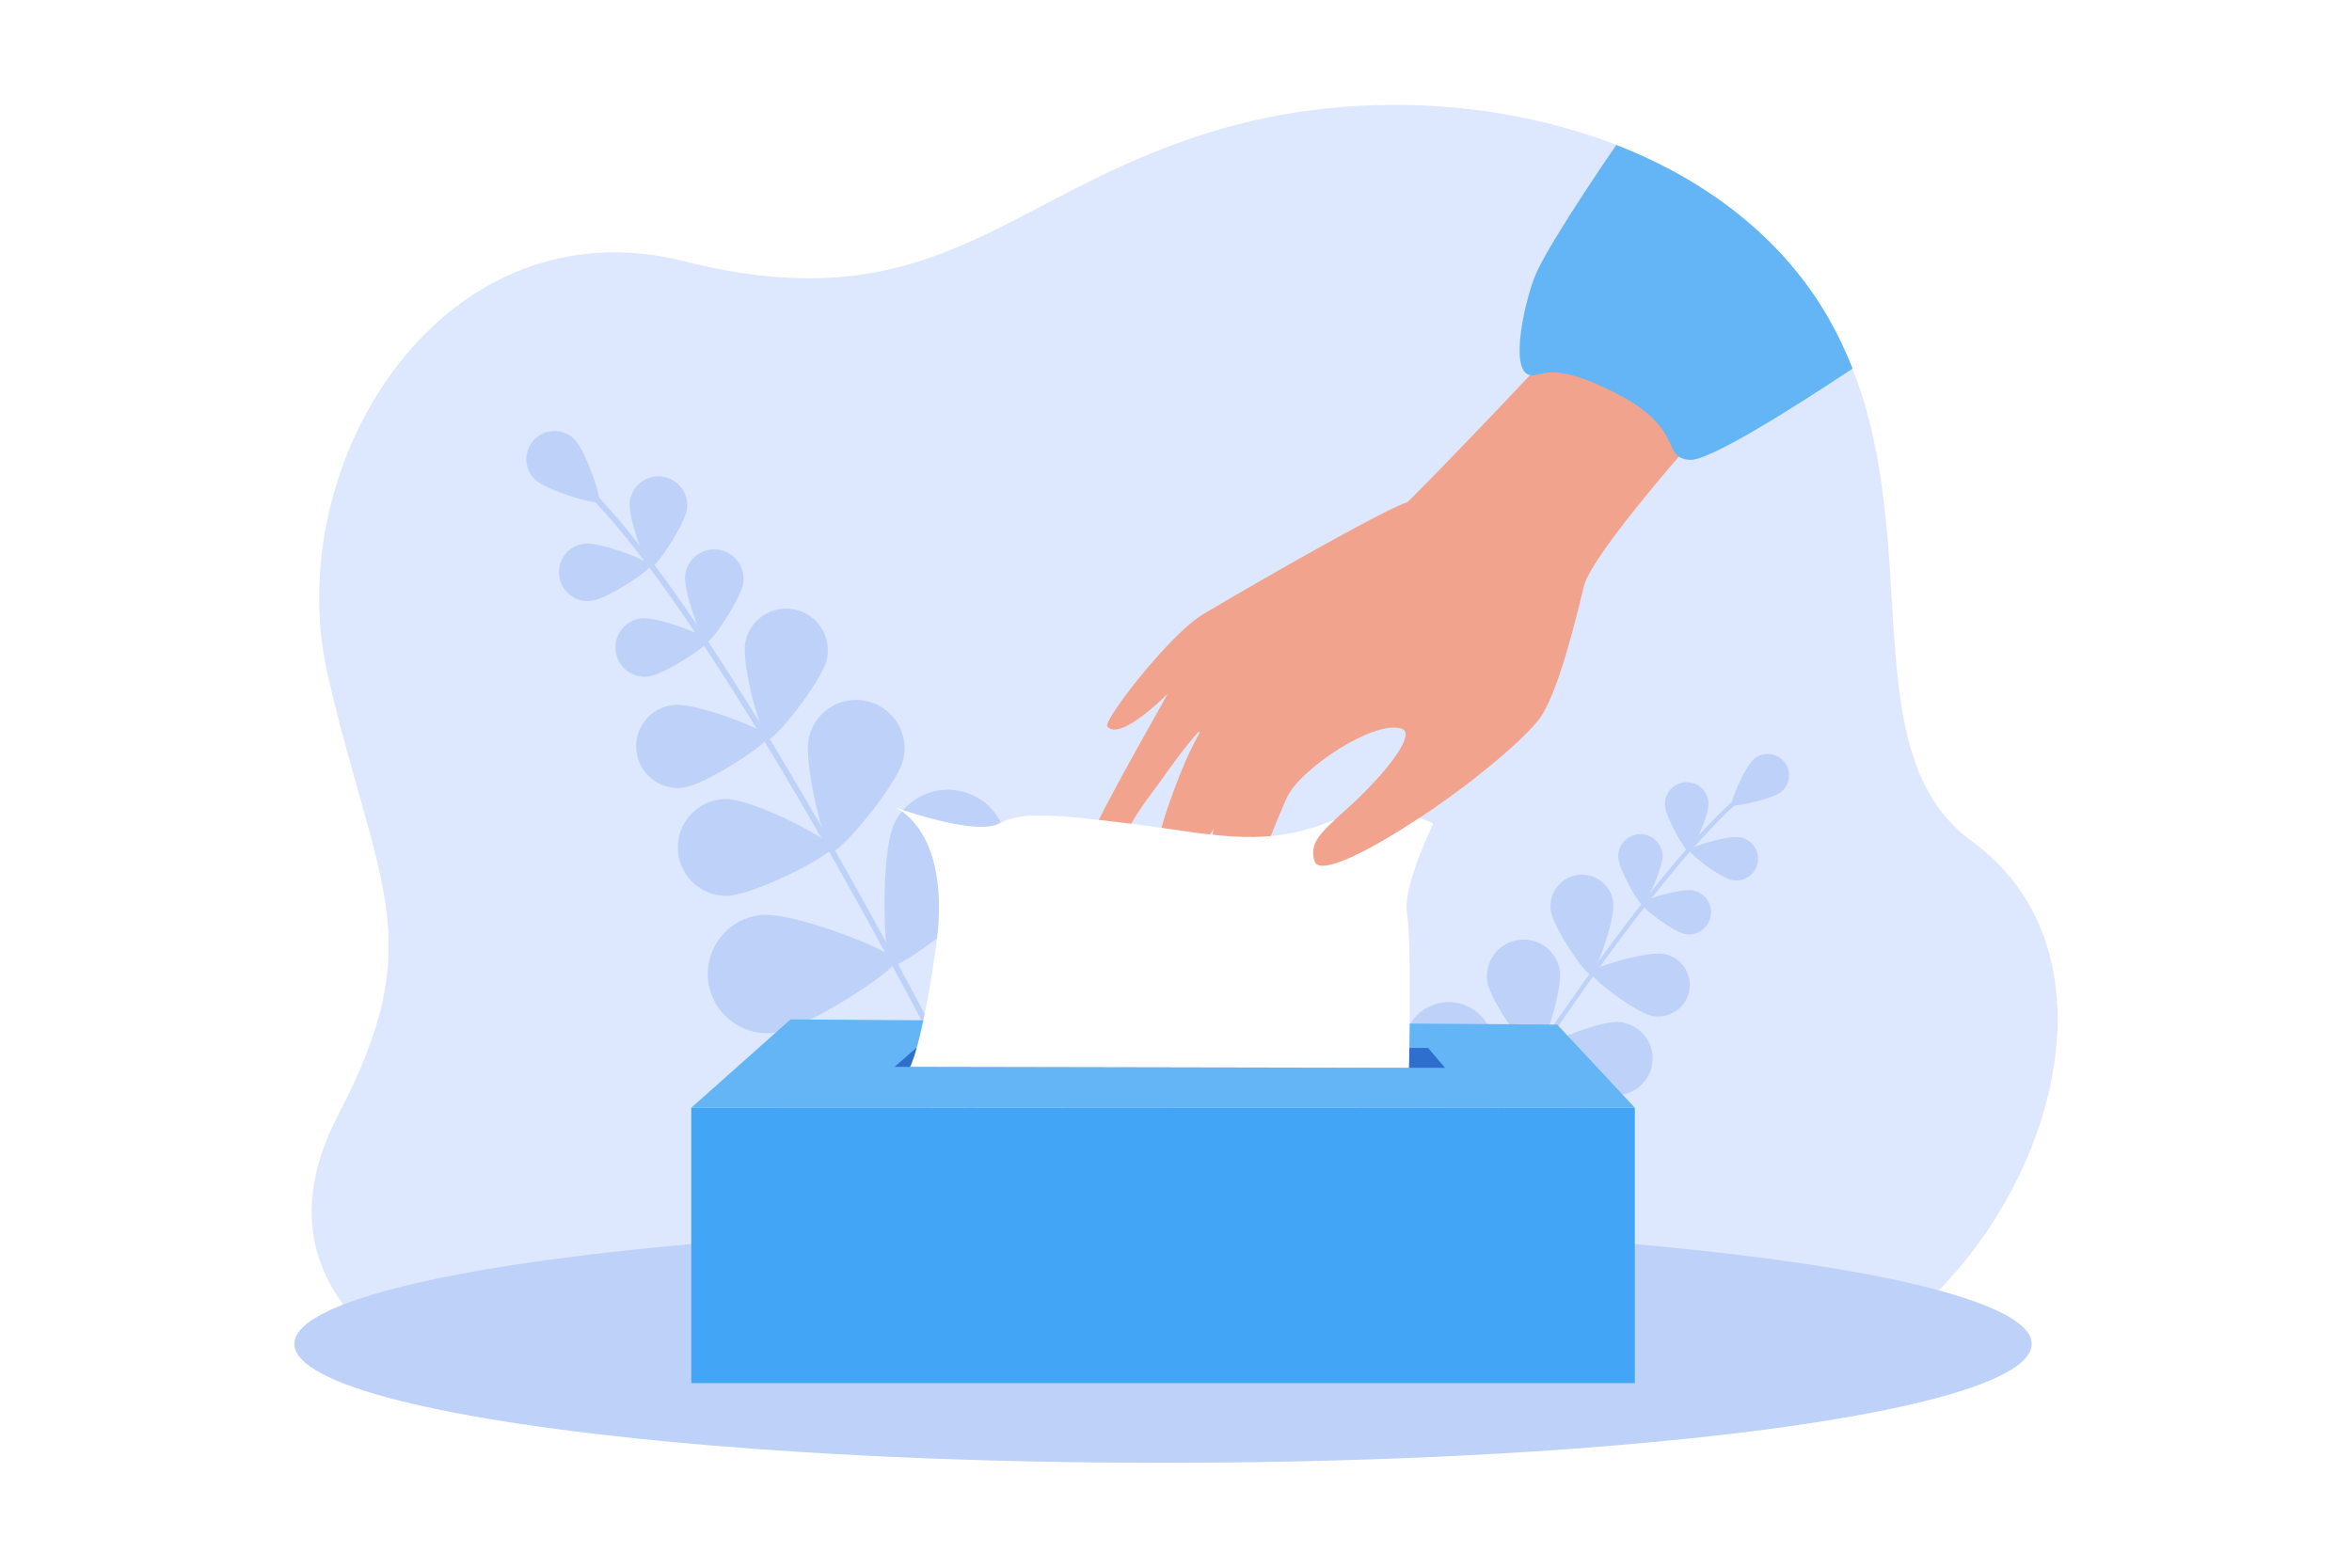 <?xml version="1.0" encoding="utf-8"?>
<!-- Generator: Adobe Illustrator 27.5.0, SVG Export Plug-In . SVG Version: 6.00 Build 0)  -->
<svg version="1.1" id="_x2018_ëîé_x5F_1" xmlns="http://www.w3.org/2000/svg" xmlns:xlink="http://www.w3.org/1999/xlink"
	 x="0px" y="0px" viewBox="0 0 3000 2000" style="enable-background:new 0 0 3000 2000;" xml:space="preserve">
<rect style="fill:#FFFFFF;" width="3000" height="2000"/>
<g>
	<path style="fill:#DDE7FE;" d="M681.06,1811.712c0,0-400.821-100.113-249.329-390.098
		c117.115-224.181,49.73-287.476-13.384-559.021C355.231,591.048,564.599,255.519,872.775,333.31
		c328.199,82.844,412.352-92.049,690.059-170.291c277.707-78.242,631.152,0,770.005,243.931
		c138.854,243.931,17.689,546.601,181.9,665.993c248.188,180.45,34.716,631.752-236.705,686.987L681.06,1811.712z"/>
	<g>
		<path style="fill:#BDD1F9;" d="M2591.467,1714.528c0,52.306-193.477,98.421-487.83,125.678l-1.675,0.142
			c-92.308,8.54-308.938,25.833-618.478,25.833c-307.561,0-522.624-17.046-614.518-25.46c-0.546-0.053-1.079-0.089-1.624-0.142
			c-296.599-27.202-491.827-73.495-491.827-126.051c0-14.66,15.19-28.821,43.528-42.218
			c37.578-17.777,139.335-52.953,408.947-80.061c0.457-0.035,0.913-0.089,1.371-0.124c241.844-24.268,517.182-30.644,689.086-29.143
			c400.198,1.52,643.379,32.273,649.253,32.273c265.514,28.663,387.814,67.45,416.548,101.873
			C2589.018,1702.839,2591.467,1708.639,2591.467,1714.528z"/>
	</g>
	<g>
		<path style="fill:#BDD1F9;" d="M1745.298,1685.98c-0.172-0.061-0.341-0.139-0.504-0.238c-1.313-0.786-1.74-2.488-0.953-3.8
			c205.541-342.98,373.403-579.365,472.665-665.615c2.204-1.915,3.796-3.298,4.455-4.036c1.025-1.141,2.778-1.231,3.915-0.214
			c1.14,1.022,1.237,2.774,0.214,3.914c-0.892,0.994-2.419,2.322-4.949,4.519c-98.831,85.878-266.297,321.792-471.547,664.28
			C1747.906,1685.94,1746.515,1686.409,1745.298,1685.98z"/>
		<path style="fill:#BDD1F9;" d="M2272.089,1010.073c-11.592,9.566-60.438,20.149-63.168,16.84
			c-2.731-3.309,16.937-49.255,28.529-58.82c11.592-9.566,28.745-7.922,38.309,3.671
			C2285.325,983.356,2283.682,1000.508,2272.089,1010.073z"/>
		<path style="fill:#BDD1F9;" d="M2179.274,1024.588c0.676,15.362-20.756,61.783-25.142,61.976
			c-4.384,0.193-29.809-44.167-30.486-59.529c-0.677-15.361,11.229-28.361,26.59-29.037
			C2165.598,997.323,2178.598,1009.227,2179.274,1024.588z"/>
		<path style="fill:#BDD1F9;" d="M2209.444,1122.89c-15.118-2.801-55.521-34.136-54.722-38.452
			c0.8-4.315,49.746-19.099,64.864-16.298c15.12,2.8,25.106,17.328,22.305,32.447
			C2239.089,1115.705,2224.564,1125.691,2209.444,1122.89z"/>
		<path style="fill:#BDD1F9;" d="M1989.549,1238.377c3.907,25.512-23.461,106.855-30.743,107.97
			c-7.282,1.115-57.737-68.311-61.643-93.823c-3.907-25.512,13.607-49.361,39.12-53.266
			C1961.795,1195.351,1985.642,1212.865,1989.549,1238.377z"/>
		<path style="fill:#BDD1F9;" d="M2057.679,1396.96c-25.736-1.939-98.826-46.921-98.273-54.267
			c0.552-7.346,79.559-40.871,105.294-38.933c25.736,1.939,45.029,24.374,43.09,50.11
			C2105.851,1379.606,2083.415,1398.898,2057.679,1396.96z"/>
		<path style="fill:#BDD1F9;" d="M1901.013,1314.747c11.535,29.401,0.776,133.875-7.616,137.168
			c-8.393,3.292-87.321-65.993-98.857-95.396c-11.534-29.401,2.949-62.587,32.351-74.122
			C1856.293,1270.863,1889.479,1285.346,1901.013,1314.747z"/>
		<path style="fill:#BDD1F9;" d="M2002.518,1525.426c-31.082-5.6-114.389-69.557-112.789-78.429
			c1.598-8.871,101.986-39.733,133.069-34.133c31.082,5.6,51.742,35.338,46.141,66.42
			C2063.34,1510.368,2033.602,1531.026,2002.518,1525.426z"/>
		<path style="fill:#BDD1F9;" d="M1830.126,1425.613c11.535,29.402,0.775,133.874-7.616,137.167
			c-8.393,3.292-87.322-65.993-98.856-95.395c-11.536-29.402,2.948-62.587,32.349-74.122
			C1785.404,1381.727,1818.59,1396.211,1830.126,1425.613z"/>
		<path style="fill:#BDD1F9;" d="M1931.632,1636.291c-31.084-5.6-114.39-69.557-112.791-78.428
			c1.598-8.871,101.987-39.733,133.07-34.133c31.083,5.6,51.74,35.338,46.14,66.42
			C1992.452,1621.234,1962.714,1641.891,1931.632,1636.291z"/>
		<path style="fill:#BDD1F9;" d="M1703.375,1555.395c21.864,22.792,51.708,123.488,45.203,129.728
			c-6.505,6.241-105.876-27.757-127.74-50.549c-21.865-22.793-21.113-58.993,1.679-80.858
			C1645.309,1531.851,1681.51,1532.603,1703.375,1555.395z"/>
		<path style="fill:#BDD1F9;" d="M1865.726,1747.012c-31.54-1.671-122.188-54.71-121.711-63.712
			c0.477-9.002,96.219-52.171,127.759-50.501c31.54,1.671,55.752,28.593,54.083,60.131
			C1924.186,1724.469,1897.265,1748.682,1865.726,1747.012z"/>
		<path style="fill:#BDD1F9;" d="M2120.576,1091.249c0.687,15.608-21.089,62.772-25.544,62.969
			c-4.455,0.196-30.289-44.875-30.974-60.483c-0.688-15.607,11.407-28.816,27.016-29.503
			C2106.681,1063.546,2119.89,1075.641,2120.576,1091.249z"/>
		<path style="fill:#BDD1F9;" d="M2149.034,1191.55c-15.359-2.846-56.41-34.683-55.598-39.068
			c0.814-4.384,50.543-19.405,65.906-16.559c15.36,2.845,25.506,17.605,22.66,32.966
			C2179.156,1184.25,2164.396,1194.396,2149.034,1191.55z"/>
		<path style="fill:#BDD1F9;" d="M2057.698,1151.037c2.792,22.019-22.546,91.337-28.83,92.134
			c-6.285,0.797-48.115-60.009-50.906-82.028c-2.79-22.018,12.797-42.131,34.817-44.921
			C2034.796,1113.432,2054.907,1129.018,2057.698,1151.037z"/>
		<path style="fill:#BDD1F9;" d="M2107.843,1296.088c-21.822-4.042-80.142-49.274-78.988-55.503
			c1.153-6.229,71.806-27.568,93.63-23.526c21.823,4.043,36.237,25.011,32.195,46.835
			C2150.636,1285.717,2129.668,1300.131,2107.843,1296.088z"/>
	</g>
	<path style="fill:#F1A38D;" d="M1535.739,782.878c99.119-58.583,235.816-135.552,259.31-142.088
		c2.28-0.634,245.853-251.395,245.981-264.014c24.288,9.92,108.863,105.054,134.153,115.678l3.953,46.795
		c0,0-148.91,165.999-158.952,208.767c-19.091,81.279-39.789,149.331-59.18,172.33c-59.447,70.511-271.967,214.152-284.157,178.597
		c-7.99-23.287,9.231-38.365,37.907-63.81c46.157-40.958,95.408-99.207,72.241-105.815
		c-36.235-10.319-129.066,52.279-145.365,87.775c-8.63,18.821-44.784,103.996-45.221,131.247
		c-0.758,48.393-3.028,86.026-29.645,84.114c-6.793-0.495-14.141-46.697-16.398-67.447c-5.007-46.044-6.215-101.081-1.767-108.229
		c0,0-26.851,38.171-30.555,55.41c-8.736,40.578-24.123,73.463-41.745,66.034c-11.15-4.707-16.229-62.393,13.195-147.975
		c29.431-85.564,44.562-97.071,40.132-96.945c-1.728,0.042-23.244,26.052-45.049,57.15c-14.428,20.568-30.968,40.454-42.302,61.722
		c-13.903,26.096-42.933,40.956-55.156,31.814c-8.417-6.289,92.273-179.535,102.251-198.884c0,0-60.871,61.862-77.085,41.561
		C1406.85,919.851,1491.095,809.269,1535.739,782.878z"/>
	<g>
		<path style="fill:#BDD1F9;" d="M1308.967,1554.834c0.234-0.064,0.463-0.15,0.688-0.264c1.808-0.905,2.542-3.104,1.635-4.911
			c-236.547-472.372-434.096-800.553-556.257-924.091c-2.712-2.744-4.671-4.724-5.466-5.761c-1.236-1.605-3.536-1.899-5.135-0.674
			c-1.605,1.233-1.906,3.531-0.673,5.134c1.076,1.399,2.956,3.301,6.069,6.448c121.63,123.004,318.705,450.523,554.917,922.221
			C1305.535,1554.521,1307.321,1555.278,1308.967,1554.834z"/>
		<path style="fill:#BDD1F9;" d="M682.43,611.782c14.317,13.759,77.612,32.578,81.538,28.491
			c3.928-4.087-17.395-66.581-31.714-80.34c-14.317-13.759-37.078-13.306-50.837,1.012
			C667.659,575.262,668.111,598.023,682.43,611.782z"/>
		<path style="fill:#BDD1F9;" d="M803.258,640.17c-2.424,20.17,21.177,83.467,26.936,84.159
			c5.757,0.692,43.682-55.211,46.105-75.381c2.425-20.17-11.963-38.486-32.133-40.909C823.998,605.615,805.682,620,803.258,640.17z"
			/>
		<path style="fill:#BDD1F9;" d="M753.698,766.664c20.197-2.181,76.555-39.43,75.932-45.195
			c-0.623-5.765-63.63-30.128-83.827-27.948c-20.198,2.18-34.805,20.322-32.625,40.519
			C715.359,754.239,733.499,768.844,753.698,766.664z"/>
		<path style="fill:#BDD1F9;" d="M1031.865,940.763c-7.693,33.22,20.242,143.116,29.724,145.313
			c9.482,2.196,82.883-84.232,90.577-117.451c7.694-33.221-12.999-66.388-46.22-74.081
			C1072.726,886.849,1039.56,907.543,1031.865,940.763z"/>
		<path style="fill:#BDD1F9;" d="M926.278,1142.884c34.099,0.014,134.882-51.95,134.886-61.683
			c0.005-9.733-100.733-61.786-134.831-61.802c-34.099-0.015-61.755,27.615-61.77,61.715
			C864.547,1115.213,892.178,1142.867,926.278,1142.884z"/>
		<path style="fill:#BDD1F9;" d="M1140.882,1050.214c-18.131,37.584-14.386,176.294-3.659,181.47
			c10.729,5.174,121.627-78.225,139.76-115.809c18.131-37.583,2.363-82.75-35.221-100.881
			C1204.179,996.863,1159.012,1012.631,1140.882,1050.214z"/>
		<path style="fill:#BDD1F9;" d="M986.123,1317.636c41.509-4.274,157.644-80.217,156.423-92.064
			c-1.22-11.847-130.395-62.527-171.903-58.253c-41.508,4.275-71.693,41.39-67.419,82.899
			C907.498,1291.726,944.615,1321.911,986.123,1317.636z"/>
		<path style="fill:#BDD1F9;" d="M1223.205,1203.349c-18.133,37.584-14.386,176.293-3.66,181.47
			c10.728,5.174,121.629-78.225,139.76-115.809c18.132-37.583,2.363-82.748-35.219-100.88
			C1286.503,1149.997,1241.336,1165.766,1223.205,1203.349z"/>
		<path style="fill:#BDD1F9;" d="M1068.445,1470.771c41.51-4.275,157.644-80.218,156.425-92.066
			c-1.22-11.847-130.395-62.526-171.905-58.251c-41.509,4.274-71.692,41.39-67.418,82.898
			C989.822,1444.862,1026.937,1475.045,1068.445,1470.771z"/>
		<path style="fill:#BDD1F9;" d="M1377.234,1386.98c-31.079,27.845-80.451,157.525-72.504,166.396
			c7.947,8.872,142.256-26,173.336-53.844c31.081-27.844,33.703-75.612,5.861-106.691
			C1456.083,1361.761,1408.315,1359.137,1377.234,1386.98z"/>
		<path style="fill:#BDD1F9;" d="M1144.219,1623.217c41.718,0.948,166.436-59.879,166.707-71.785
			c0.271-11.907-121.555-78.339-163.273-79.287c-41.719-0.948-76.305,32.103-77.252,73.82
			C1069.452,1587.683,1102.5,1622.269,1144.219,1623.217z"/>
		<path style="fill:#BDD1F9;" d="M873.934,733.85c-2.463,20.493,21.517,84.804,27.366,85.508
			c5.85,0.702,44.384-56.097,46.846-76.591c2.463-20.492-12.153-39.102-32.647-41.564
			C895.006,698.741,876.397,713.357,873.934,733.85z"/>
		<path style="fill:#BDD1F9;" d="M826.429,863.15c20.518-2.216,77.779-40.061,77.147-45.919
			c-0.634-5.857-64.65-30.611-85.172-28.395c-20.521,2.216-35.36,20.647-33.145,41.169
			C787.475,850.526,805.906,865.366,826.429,863.15z"/>
		<path style="fill:#BDD1F9;" d="M950.803,818.895c-5.876,28.729,20.585,122.582,28.785,124.258
			c8.201,1.677,69.379-74.254,75.254-102.984c5.874-28.73-12.653-56.782-41.384-62.657
			C984.73,771.639,956.679,790.166,950.803,818.895z"/>
		<path style="fill:#BDD1F9;" d="M870.26,1004.984c29.153-3.148,110.5-56.916,109.603-65.237
			c-0.898-8.321-91.848-43.488-121.002-40.34c-29.155,3.148-50.238,29.333-47.09,58.487
			C814.918,987.049,841.105,1008.132,870.26,1004.984z"/>
	</g>
	<g>
		<defs>
			<path id="SVGID_1_" d="M681.06,1811.712c0,0-400.821-100.113-249.329-390.098c117.115-224.181,49.73-287.476-13.384-559.021
				C355.231,591.048,564.599,255.519,872.775,333.31c328.199,82.844,412.352-92.049,690.059-170.291
				c277.707-78.242,631.152,0,770.005,243.931c138.854,243.931,17.689,546.601,181.9,665.993
				c248.188,180.45,34.716,631.752-236.705,686.987L681.06,1811.712z"/>
		</defs>
		<clipPath id="SVGID_00000031926855354139516940000007913592824942650802_">
			<use xlink:href="#SVGID_1_"  style="overflow:visible;"/>
		</clipPath>
	</g>
	<g>
		<rect x="881.745" y="1413.214" style="fill:#42A5F5;" width="1203.492" height="351.259"/>
		<polygon style="fill:#64B5F6;" points="1008.336,1300.562 881.745,1413.214 2085.236,1413.214 1986.209,1307.145 		"/>
		<polygon style="fill:#2E6ECC;" points="1843.165,1362.294 1140.971,1361.059 1168.697,1336.927 1821.492,1336.927 		"/>
		<path style="fill:#FFFFFF;" d="M1160.739,1361.094c0,0,13.945-22.285,32.71-149.836c22.584-153.507-52.477-181.542-52.477-181.542
			s102.058,37.288,133.046,21.005c30.988-16.283,71.273-11.606,167.335,0c96.063,11.606,164.237,31.777,247.905,0
			c83.668-31.777,139.037,0,139.037,0s-39.638,79.686-33.559,115.369c6.079,35.683,2.466,196.205,2.466,196.205L1160.739,1361.094z"
			/>
	</g>
	<g>
		<path style="fill:#F1A38D;" d="M1882.983,991.111l-90.147-52.542c-1.773,19.421-40.925,63.591-78.082,96.564
			c-28.676,25.445-45.896,40.523-37.907,63.81C1685.629,1124.559,1798.393,1057.162,1882.983,991.111z"/>
		<polygon style="fill:#F1A38D;" points="1775.17,928.273 1775.167,928.275 1775.173,928.275 		"/>
	</g>
	<path style="fill:#64B5F6;" d="M2332.84,406.949c-59.051-103.738-156.916-177.502-271.258-222.015
		c0,0-82.57,119.668-102.179,163.76c-13.216,29.717-35.74,124.721-7.722,129.866c15.72,2.886,26.551-20.278,112.349,24.665
		c86.046,45.072,53.832,80.713,91.329,83.465c24.794,1.819,135.447-68.541,207.578-116.424
		C2354.558,448.835,2344.64,427.68,2332.84,406.949z"/>
</g>
</svg>
